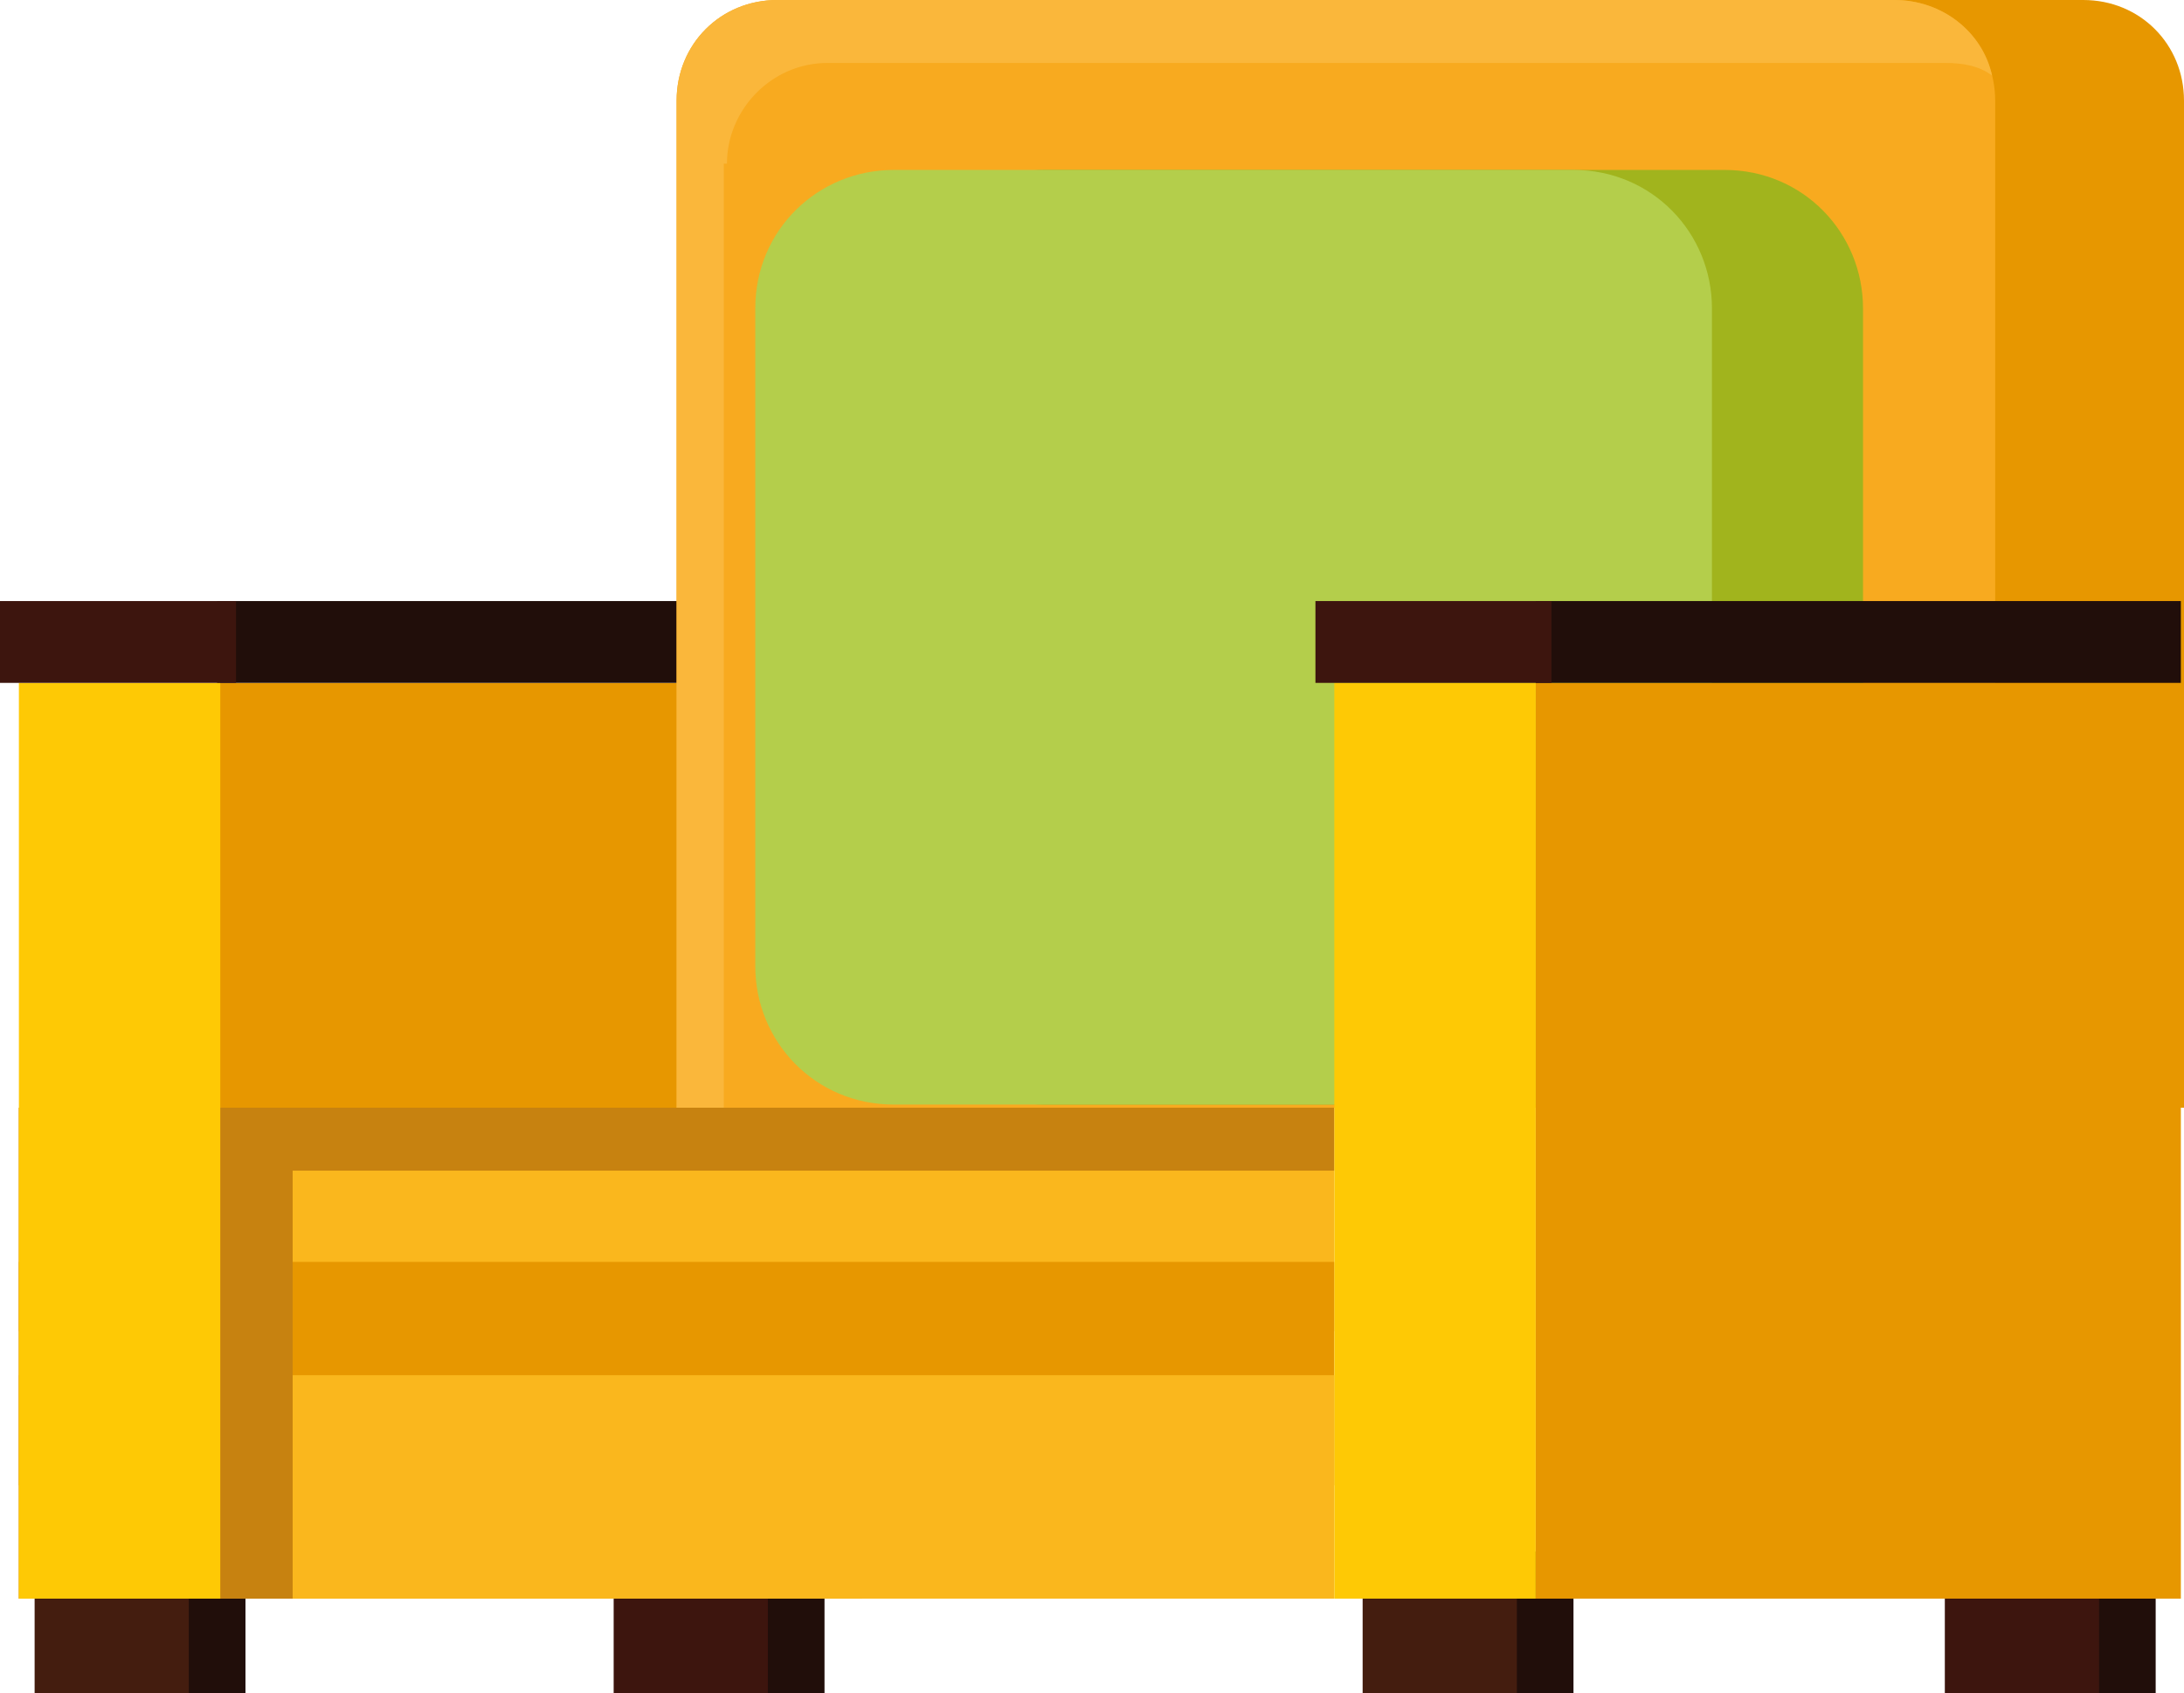 <svg xmlns="http://www.w3.org/2000/svg" fill="none" viewBox="0.7 0.4 69.4 53.8">
<path d="M8.5 49.7H3.6V54.2H8.5V49.7Z" fill="#210E0A"/>
<path d="M6.7 49.7H1.8V54.2H6.7V49.7Z" fill="#441D0F"/>
<path d="M50.7 49.7H45.8V54.2H50.7V49.7Z" fill="#210E0A"/>
<path d="M48.9 49.7H44V54.2H48.9V49.7Z" fill="#441D0F"/>
<path d="M26.9 49.7H22V54.2H26.9V49.7Z" fill="#210E0A"/>
<path d="M25.1 49.7H20.2V54.2H25.1V49.7Z" fill="#3D150E"/>
<path d="M69.2 49.7H64.3V54.2H69.2V49.7Z" fill="#210E0A"/>
<path d="M67.4 49.7H62.5V54.2H67.4V49.7Z" fill="#3D150E"/>
<path d="M28.1 22.1H7.6V51.2H28.1V22.1Z" fill="#E79700"/>
<path d="M28.1 19.5H7.6V22.1H28.1V19.5Z" fill="#210E0A"/>
<path d="M28.2 35.6V3.6C28.2 1.8 29.6 0.4 31.4 0.4H66.9C68.7 0.4 70.1 1.8 70.1 3.6V35.6H28.2Z" fill="#E79700"/>
<path d="M22.2 35.6V3.6C22.2 1.8 23.6 0.4 25.4 0.4H60.9C62.7 0.4 64.1 1.8 64.1 3.6V35.6H22.2Z" fill="#F8AA1F"/>
<path d="M23.8 5.6C23.8 3.9 25.2 2.4 27 2.4H62.5C63.1 2.4 63.6 2.5 64 2.8C63.7 1.4 62.4 0.4 60.9 0.4H25.4C23.6 0.4 22.2 1.8 22.2 3.6V35.6H23.7V5.6H23.8Z" fill="#FAB73B"/>
<path d="M59.9 31.1C59.9 33.6 57.9 35.5 55.5 35.5H33.9C31.4 35.5 29.5 33.5 29.5 31.1V10.2C29.5 7.7 31.5 5.8 33.9 5.8H55.5C58 5.8 59.9 7.8 59.9 10.2V31.1Z" fill="#A1B41D"/>
<path d="M55.1 31.1C55.1 33.6 53.1 35.5 50.7 35.5H29.1C26.6 35.5 24.7 33.5 24.7 31.1V10.2C24.7 7.7 26.7 5.8 29.1 5.8H50.7C53.2 5.8 55.1 7.8 55.1 10.2V31.1Z" fill="#B4CE4B"/>
<path d="M43.1 35.6H1.3V42.7H43.1V35.6Z" fill="#FAB71D"/>
<path d="M43.1 40.5H1.3V47.6H43.1V40.5Z" fill="#E79700"/>
<path d="M43.1 44.1H1.3V51.2H43.1V44.1Z" fill="#FAB71D"/>
<path d="M10 37.6H43.1V35.6H1.3V51.2H10V37.6Z" fill="#C78210"/>
<path d="M70 22.1H49.5V51.2H70V22.1Z" fill="#E79700"/>
<path d="M70 19.5H49.5V22.1H70V19.5Z" fill="#210E0A"/>
<path d="M7.7 22.1H1.3V51.2H7.7V22.1Z" fill="#FEC905"/>
<path d="M8.2 19.5H0.7V22.1H8.2V19.5Z" fill="#3D150E"/>
<path d="M49.5 22.1H43.1V51.2H49.5V22.1Z" fill="#FEC905"/>
<path d="M50 19.5H42.5V22.1H50V19.5Z" fill="#3D150E"/>
</svg>